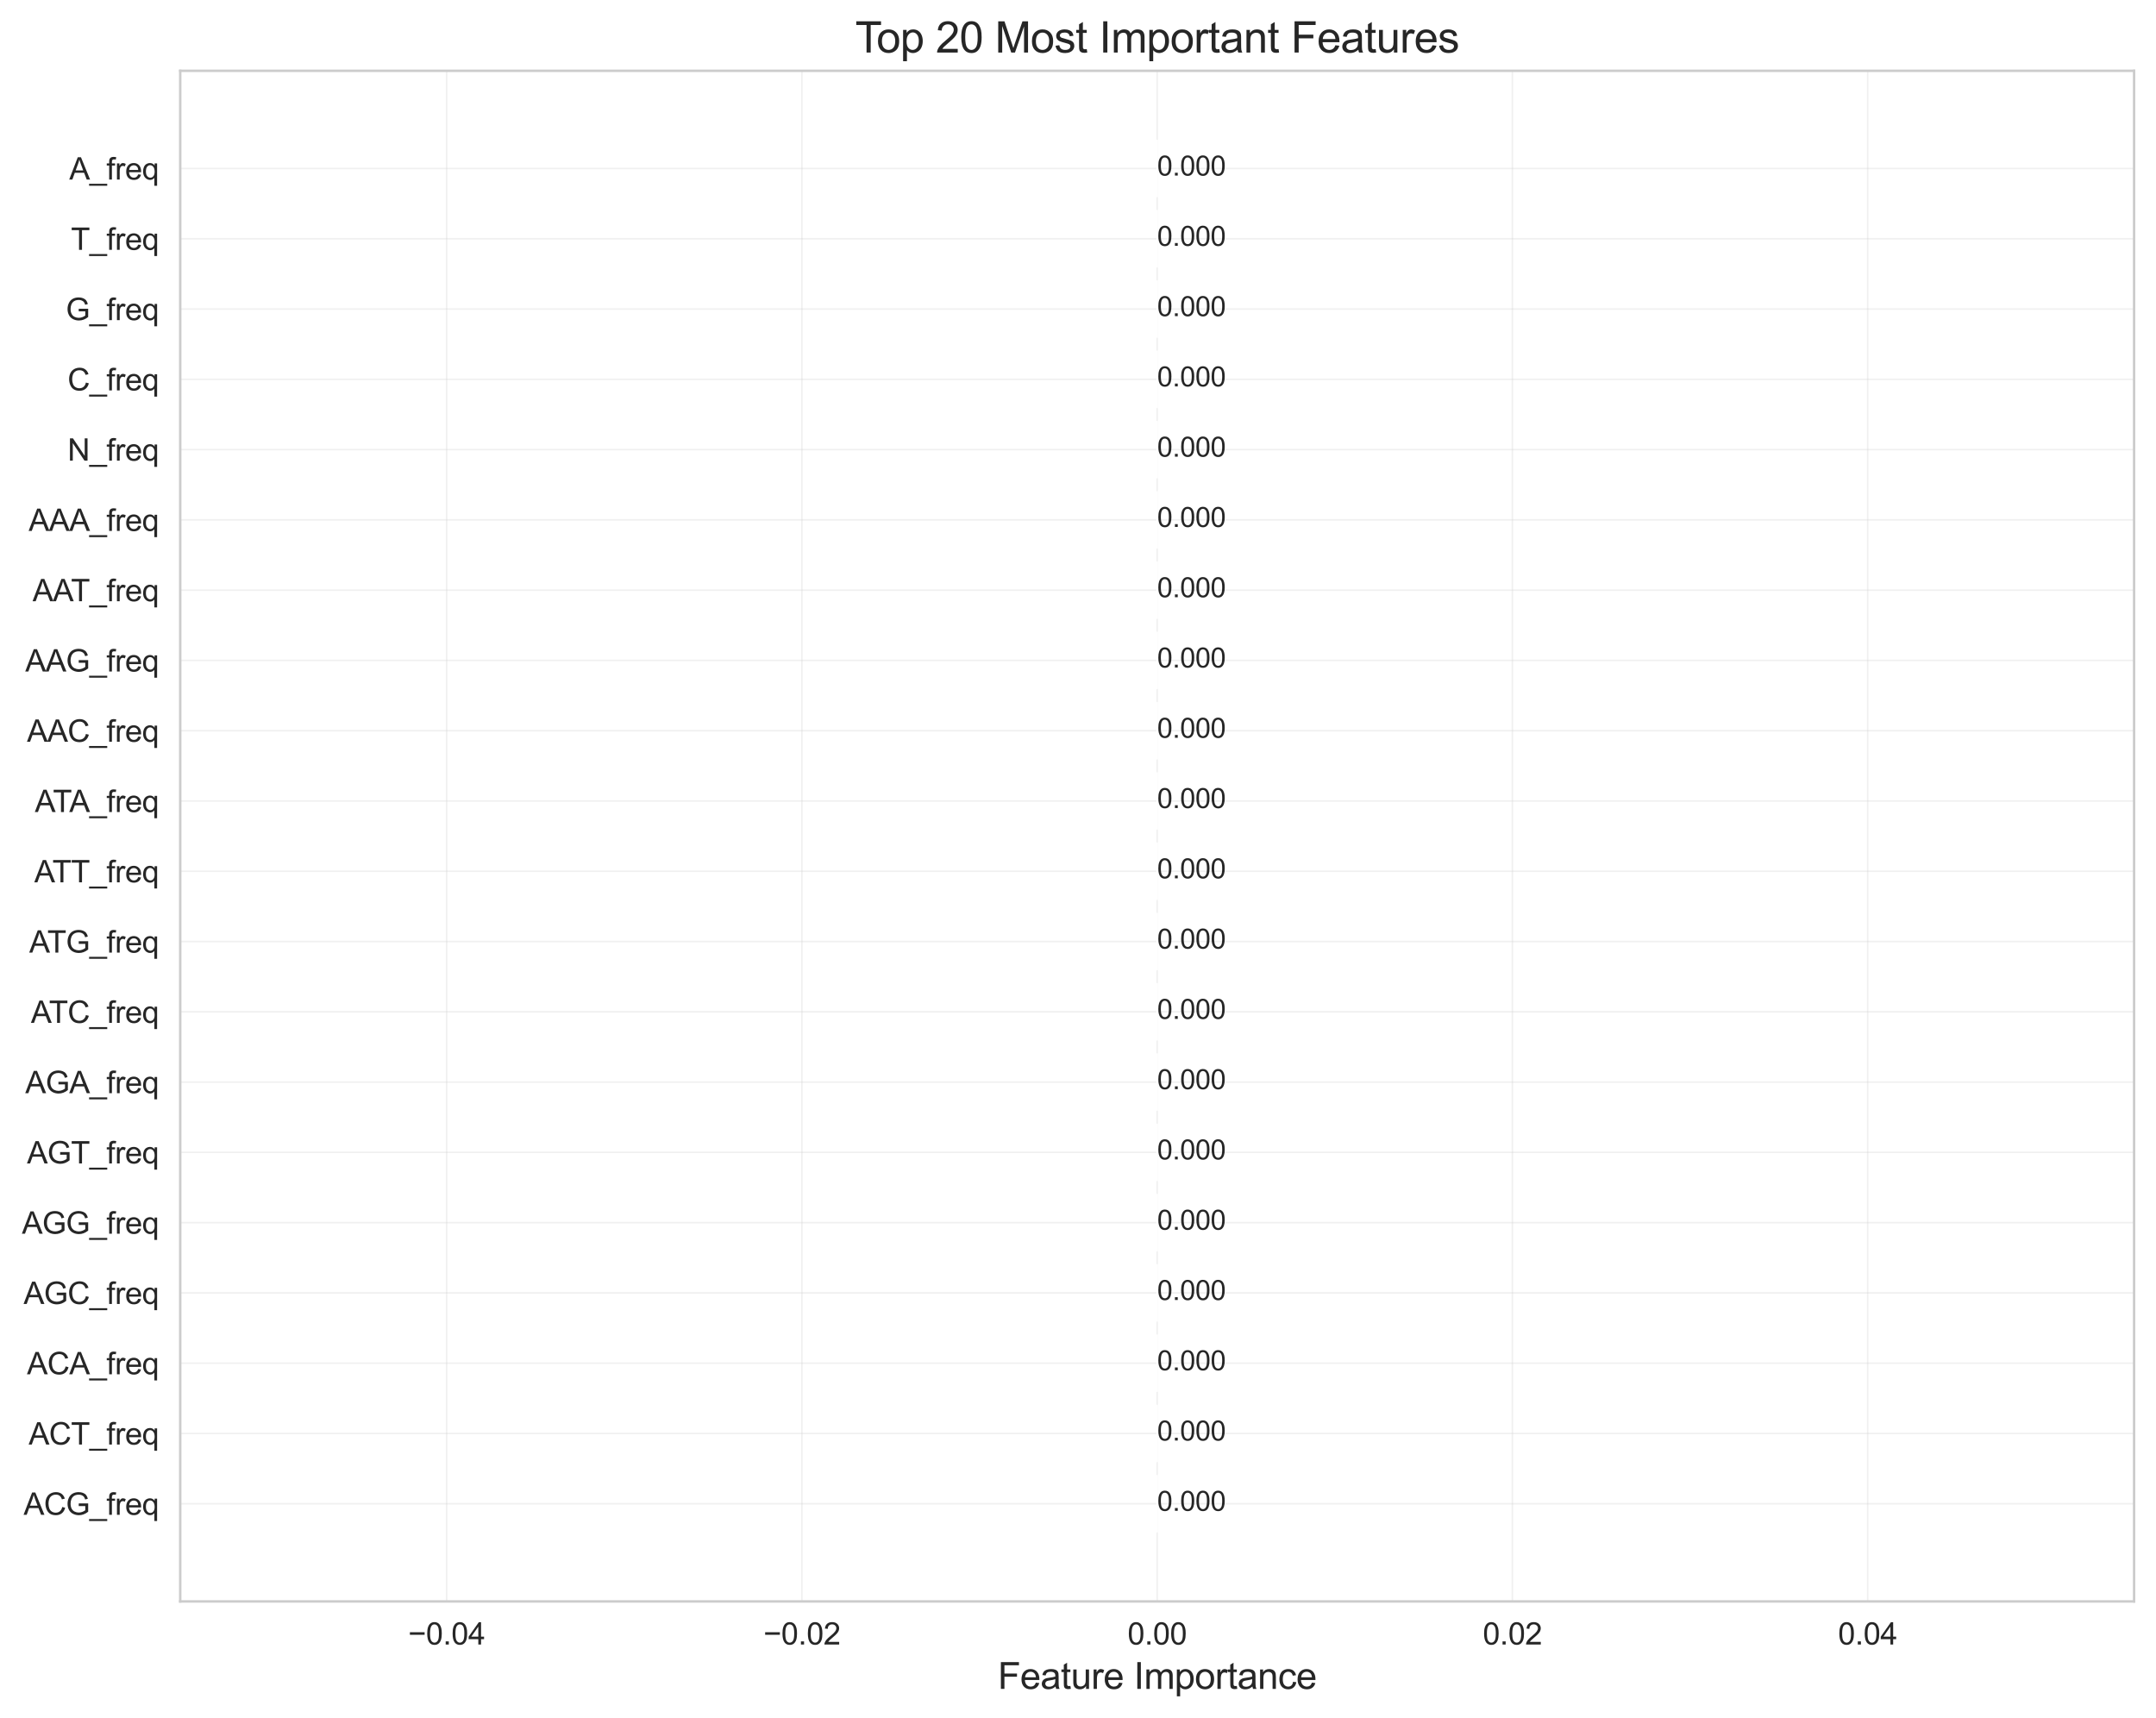 <?xml version="1.0" encoding="utf-8" standalone="no"?>
<!DOCTYPE svg PUBLIC "-//W3C//DTD SVG 1.1//EN"
  "http://www.w3.org/Graphics/SVG/1.1/DTD/svg11.dtd">
<svg xmlns:xlink="http://www.w3.org/1999/xlink" width="708.422pt" height="564.488pt" viewBox="0 0 708.422 564.488" xmlns="http://www.w3.org/2000/svg" version="1.1">
 <defs>
  <style type="text/css">*{stroke-linejoin: round; stroke-linecap: butt}</style>
 </defs>
 <g id="figure_1">
  <g id="patch_1">
   <path d="M 0 564.488 
L 708.422 564.488 
L 708.422 0 
L 0 0 
z
" style="fill: #ffffff"/>
  </g>
  <g id="axes_1">
   <g id="patch_2">
    <path d="M 59.217 526.168 
L 701.222 526.168 
L 701.222 23.262 
L 59.217 23.262 
z
" style="fill: #ffffff"/>
   </g>
   <g id="matplotlib.axis_1">
    <g id="xtick_1">
     <g id="line2d_1">
      <path d="M 146.763 526.168 
L 146.763 23.262 
" clip-path="url(#p3c3d91d26d)" style="fill: none; stroke: #cccccc; stroke-opacity: 0.3; stroke-width: 0.5; stroke-linecap: round"/>
     </g>
     <g id="text_1">
      <!-- −0.04 -->
      <g style="fill: #262626" transform="translate(134.113 540.326) scale(0.1 -0.1)">
       <defs>
        <path id="ArialMT-2212" d="M 3381 1997 
L 356 1997 
L 356 2522 
L 3381 2522 
L 3381 1997 
z
" transform="scale(0.016)"/>
        <path id="ArialMT-30" d="M 266 2259 
Q 266 3072 433 3567 
Q 600 4063 929 4331 
Q 1259 4600 1759 4600 
Q 2128 4600 2406 4451 
Q 2684 4303 2865 4023 
Q 3047 3744 3150 3342 
Q 3253 2941 3253 2259 
Q 3253 1453 3087 958 
Q 2922 463 2592 192 
Q 2263 -78 1759 -78 
Q 1097 -78 719 397 
Q 266 969 266 2259 
z
M 844 2259 
Q 844 1131 1108 757 
Q 1372 384 1759 384 
Q 2147 384 2411 759 
Q 2675 1134 2675 2259 
Q 2675 3391 2411 3762 
Q 2147 4134 1753 4134 
Q 1366 4134 1134 3806 
Q 844 3388 844 2259 
z
" transform="scale(0.016)"/>
        <path id="ArialMT-2e" d="M 581 0 
L 581 641 
L 1222 641 
L 1222 0 
L 581 0 
z
" transform="scale(0.016)"/>
        <path id="ArialMT-34" d="M 2069 0 
L 2069 1097 
L 81 1097 
L 81 1613 
L 2172 4581 
L 2631 4581 
L 2631 1613 
L 3250 1613 
L 3250 1097 
L 2631 1097 
L 2631 0 
L 2069 0 
z
M 2069 1613 
L 2069 3678 
L 634 1613 
L 2069 1613 
z
" transform="scale(0.016)"/>
       </defs>
       <use xlink:href="#ArialMT-2212"/>
       <use xlink:href="#ArialMT-30" x="58.398"/>
       <use xlink:href="#ArialMT-2e" x="114.014"/>
       <use xlink:href="#ArialMT-30" x="141.797"/>
       <use xlink:href="#ArialMT-34" x="197.412"/>
      </g>
     </g>
    </g>
    <g id="xtick_2">
     <g id="line2d_2">
      <path d="M 263.492 526.168 
L 263.492 23.262 
" clip-path="url(#p3c3d91d26d)" style="fill: none; stroke: #cccccc; stroke-opacity: 0.3; stroke-width: 0.5; stroke-linecap: round"/>
     </g>
     <g id="text_2">
      <!-- −0.02 -->
      <g style="fill: #262626" transform="translate(250.841 540.326) scale(0.1 -0.1)">
       <defs>
        <path id="ArialMT-32" d="M 3222 541 
L 3222 0 
L 194 0 
Q 188 203 259 391 
Q 375 700 629 1000 
Q 884 1300 1366 1694 
Q 2113 2306 2375 2664 
Q 2638 3022 2638 3341 
Q 2638 3675 2398 3904 
Q 2159 4134 1775 4134 
Q 1369 4134 1125 3890 
Q 881 3647 878 3216 
L 300 3275 
Q 359 3922 746 4261 
Q 1134 4600 1788 4600 
Q 2447 4600 2831 4234 
Q 3216 3869 3216 3328 
Q 3216 3053 3103 2787 
Q 2991 2522 2730 2228 
Q 2469 1934 1863 1422 
Q 1356 997 1212 845 
Q 1069 694 975 541 
L 3222 541 
z
" transform="scale(0.016)"/>
       </defs>
       <use xlink:href="#ArialMT-2212"/>
       <use xlink:href="#ArialMT-30" x="58.398"/>
       <use xlink:href="#ArialMT-2e" x="114.014"/>
       <use xlink:href="#ArialMT-30" x="141.797"/>
       <use xlink:href="#ArialMT-32" x="197.412"/>
      </g>
     </g>
    </g>
    <g id="xtick_3">
     <g id="line2d_3">
      <path d="M 380.22 526.168 
L 380.22 23.262 
" clip-path="url(#p3c3d91d26d)" style="fill: none; stroke: #cccccc; stroke-opacity: 0.3; stroke-width: 0.5; stroke-linecap: round"/>
     </g>
     <g id="text_3">
      <!-- 0.00 -->
      <g style="fill: #262626" transform="translate(370.489 540.326) scale(0.1 -0.1)">
       <use xlink:href="#ArialMT-30"/>
       <use xlink:href="#ArialMT-2e" x="55.615"/>
       <use xlink:href="#ArialMT-30" x="83.398"/>
       <use xlink:href="#ArialMT-30" x="139.014"/>
      </g>
     </g>
    </g>
    <g id="xtick_4">
     <g id="line2d_4">
      <path d="M 496.948 526.168 
L 496.948 23.262 
" clip-path="url(#p3c3d91d26d)" style="fill: none; stroke: #cccccc; stroke-opacity: 0.3; stroke-width: 0.5; stroke-linecap: round"/>
     </g>
     <g id="text_4">
      <!-- 0.02 -->
      <g style="fill: #262626" transform="translate(487.217 540.326) scale(0.1 -0.1)">
       <use xlink:href="#ArialMT-30"/>
       <use xlink:href="#ArialMT-2e" x="55.615"/>
       <use xlink:href="#ArialMT-30" x="83.398"/>
       <use xlink:href="#ArialMT-32" x="139.014"/>
      </g>
     </g>
    </g>
    <g id="xtick_5">
     <g id="line2d_5">
      <path d="M 613.676 526.168 
L 613.676 23.262 
" clip-path="url(#p3c3d91d26d)" style="fill: none; stroke: #cccccc; stroke-opacity: 0.3; stroke-width: 0.5; stroke-linecap: round"/>
     </g>
     <g id="text_5">
      <!-- 0.04 -->
      <g style="fill: #262626" transform="translate(603.946 540.326) scale(0.1 -0.1)">
       <use xlink:href="#ArialMT-30"/>
       <use xlink:href="#ArialMT-2e" x="55.615"/>
       <use xlink:href="#ArialMT-30" x="83.398"/>
       <use xlink:href="#ArialMT-34" x="139.014"/>
      </g>
     </g>
    </g>
    <g id="text_6">
     <!-- Feature Importance -->
     <g style="fill: #262626" transform="translate(327.865 554.903) scale(0.12 -0.12)">
      <defs>
       <path id="ArialMT-46" d="M 525 0 
L 525 4581 
L 3616 4581 
L 3616 4041 
L 1131 4041 
L 1131 2622 
L 3281 2622 
L 3281 2081 
L 1131 2081 
L 1131 0 
L 525 0 
z
" transform="scale(0.016)"/>
       <path id="ArialMT-65" d="M 2694 1069 
L 3275 997 
Q 3138 488 2766 206 
Q 2394 -75 1816 -75 
Q 1088 -75 661 373 
Q 234 822 234 1631 
Q 234 2469 665 2931 
Q 1097 3394 1784 3394 
Q 2450 3394 2872 2941 
Q 3294 2488 3294 1666 
Q 3294 1616 3291 1516 
L 816 1516 
Q 847 969 1125 678 
Q 1403 388 1819 388 
Q 2128 388 2347 550 
Q 2566 713 2694 1069 
z
M 847 1978 
L 2700 1978 
Q 2663 2397 2488 2606 
Q 2219 2931 1791 2931 
Q 1403 2931 1139 2672 
Q 875 2413 847 1978 
z
" transform="scale(0.016)"/>
       <path id="ArialMT-61" d="M 2588 409 
Q 2275 144 1986 34 
Q 1697 -75 1366 -75 
Q 819 -75 525 192 
Q 231 459 231 875 
Q 231 1119 342 1320 
Q 453 1522 633 1644 
Q 813 1766 1038 1828 
Q 1203 1872 1538 1913 
Q 2219 1994 2541 2106 
Q 2544 2222 2544 2253 
Q 2544 2597 2384 2738 
Q 2169 2928 1744 2928 
Q 1347 2928 1158 2789 
Q 969 2650 878 2297 
L 328 2372 
Q 403 2725 575 2942 
Q 747 3159 1072 3276 
Q 1397 3394 1825 3394 
Q 2250 3394 2515 3294 
Q 2781 3194 2906 3042 
Q 3031 2891 3081 2659 
Q 3109 2516 3109 2141 
L 3109 1391 
Q 3109 606 3145 398 
Q 3181 191 3288 0 
L 2700 0 
Q 2613 175 2588 409 
z
M 2541 1666 
Q 2234 1541 1622 1453 
Q 1275 1403 1131 1340 
Q 988 1278 909 1158 
Q 831 1038 831 891 
Q 831 666 1001 516 
Q 1172 366 1500 366 
Q 1825 366 2078 508 
Q 2331 650 2450 897 
Q 2541 1088 2541 1459 
L 2541 1666 
z
" transform="scale(0.016)"/>
       <path id="ArialMT-74" d="M 1650 503 
L 1731 6 
Q 1494 -44 1306 -44 
Q 1000 -44 831 53 
Q 663 150 594 308 
Q 525 466 525 972 
L 525 2881 
L 113 2881 
L 113 3319 
L 525 3319 
L 525 4141 
L 1084 4478 
L 1084 3319 
L 1650 3319 
L 1650 2881 
L 1084 2881 
L 1084 941 
Q 1084 700 1114 631 
Q 1144 563 1211 522 
Q 1278 481 1403 481 
Q 1497 481 1650 503 
z
" transform="scale(0.016)"/>
       <path id="ArialMT-75" d="M 2597 0 
L 2597 488 
Q 2209 -75 1544 -75 
Q 1250 -75 995 37 
Q 741 150 617 320 
Q 494 491 444 738 
Q 409 903 409 1263 
L 409 3319 
L 972 3319 
L 972 1478 
Q 972 1038 1006 884 
Q 1059 663 1231 536 
Q 1403 409 1656 409 
Q 1909 409 2131 539 
Q 2353 669 2445 892 
Q 2538 1116 2538 1541 
L 2538 3319 
L 3100 3319 
L 3100 0 
L 2597 0 
z
" transform="scale(0.016)"/>
       <path id="ArialMT-72" d="M 416 0 
L 416 3319 
L 922 3319 
L 922 2816 
Q 1116 3169 1280 3281 
Q 1444 3394 1641 3394 
Q 1925 3394 2219 3213 
L 2025 2691 
Q 1819 2813 1613 2813 
Q 1428 2813 1281 2702 
Q 1134 2591 1072 2394 
Q 978 2094 978 1738 
L 978 0 
L 416 0 
z
" transform="scale(0.016)"/>
       <path id="ArialMT-20" transform="scale(0.016)"/>
       <path id="ArialMT-49" d="M 597 0 
L 597 4581 
L 1203 4581 
L 1203 0 
L 597 0 
z
" transform="scale(0.016)"/>
       <path id="ArialMT-6d" d="M 422 0 
L 422 3319 
L 925 3319 
L 925 2853 
Q 1081 3097 1340 3245 
Q 1600 3394 1931 3394 
Q 2300 3394 2536 3241 
Q 2772 3088 2869 2813 
Q 3263 3394 3894 3394 
Q 4388 3394 4653 3120 
Q 4919 2847 4919 2278 
L 4919 0 
L 4359 0 
L 4359 2091 
Q 4359 2428 4304 2576 
Q 4250 2725 4106 2815 
Q 3963 2906 3769 2906 
Q 3419 2906 3187 2673 
Q 2956 2441 2956 1928 
L 2956 0 
L 2394 0 
L 2394 2156 
Q 2394 2531 2256 2718 
Q 2119 2906 1806 2906 
Q 1569 2906 1367 2781 
Q 1166 2656 1075 2415 
Q 984 2175 984 1722 
L 984 0 
L 422 0 
z
" transform="scale(0.016)"/>
       <path id="ArialMT-70" d="M 422 -1272 
L 422 3319 
L 934 3319 
L 934 2888 
Q 1116 3141 1344 3267 
Q 1572 3394 1897 3394 
Q 2322 3394 2647 3175 
Q 2972 2956 3137 2557 
Q 3303 2159 3303 1684 
Q 3303 1175 3120 767 
Q 2938 359 2589 142 
Q 2241 -75 1856 -75 
Q 1575 -75 1351 44 
Q 1128 163 984 344 
L 984 -1272 
L 422 -1272 
z
M 931 1641 
Q 931 1000 1190 694 
Q 1450 388 1819 388 
Q 2194 388 2461 705 
Q 2728 1022 2728 1688 
Q 2728 2322 2467 2637 
Q 2206 2953 1844 2953 
Q 1484 2953 1207 2617 
Q 931 2281 931 1641 
z
" transform="scale(0.016)"/>
       <path id="ArialMT-6f" d="M 213 1659 
Q 213 2581 725 3025 
Q 1153 3394 1769 3394 
Q 2453 3394 2887 2945 
Q 3322 2497 3322 1706 
Q 3322 1066 3130 698 
Q 2938 331 2570 128 
Q 2203 -75 1769 -75 
Q 1072 -75 642 372 
Q 213 819 213 1659 
z
M 791 1659 
Q 791 1022 1069 705 
Q 1347 388 1769 388 
Q 2188 388 2466 706 
Q 2744 1025 2744 1678 
Q 2744 2294 2464 2611 
Q 2184 2928 1769 2928 
Q 1347 2928 1069 2612 
Q 791 2297 791 1659 
z
" transform="scale(0.016)"/>
       <path id="ArialMT-6e" d="M 422 0 
L 422 3319 
L 928 3319 
L 928 2847 
Q 1294 3394 1984 3394 
Q 2284 3394 2536 3286 
Q 2788 3178 2913 3003 
Q 3038 2828 3088 2588 
Q 3119 2431 3119 2041 
L 3119 0 
L 2556 0 
L 2556 2019 
Q 2556 2363 2490 2533 
Q 2425 2703 2258 2804 
Q 2091 2906 1866 2906 
Q 1506 2906 1245 2678 
Q 984 2450 984 1813 
L 984 0 
L 422 0 
z
" transform="scale(0.016)"/>
       <path id="ArialMT-63" d="M 2588 1216 
L 3141 1144 
Q 3050 572 2676 248 
Q 2303 -75 1759 -75 
Q 1078 -75 664 370 
Q 250 816 250 1647 
Q 250 2184 428 2587 
Q 606 2991 970 3192 
Q 1334 3394 1763 3394 
Q 2303 3394 2647 3120 
Q 2991 2847 3088 2344 
L 2541 2259 
Q 2463 2594 2264 2762 
Q 2066 2931 1784 2931 
Q 1359 2931 1093 2626 
Q 828 2322 828 1663 
Q 828 994 1084 691 
Q 1341 388 1753 388 
Q 2084 388 2306 591 
Q 2528 794 2588 1216 
z
" transform="scale(0.016)"/>
      </defs>
      <use xlink:href="#ArialMT-46"/>
      <use xlink:href="#ArialMT-65" x="61.084"/>
      <use xlink:href="#ArialMT-61" x="116.699"/>
      <use xlink:href="#ArialMT-74" x="172.314"/>
      <use xlink:href="#ArialMT-75" x="200.098"/>
      <use xlink:href="#ArialMT-72" x="255.713"/>
      <use xlink:href="#ArialMT-65" x="289.014"/>
      <use xlink:href="#ArialMT-20" x="344.629"/>
      <use xlink:href="#ArialMT-49" x="372.412"/>
      <use xlink:href="#ArialMT-6d" x="400.195"/>
      <use xlink:href="#ArialMT-70" x="483.496"/>
      <use xlink:href="#ArialMT-6f" x="539.111"/>
      <use xlink:href="#ArialMT-72" x="594.727"/>
      <use xlink:href="#ArialMT-74" x="628.027"/>
      <use xlink:href="#ArialMT-61" x="655.811"/>
      <use xlink:href="#ArialMT-6e" x="711.426"/>
      <use xlink:href="#ArialMT-63" x="767.041"/>
      <use xlink:href="#ArialMT-65" x="817.041"/>
     </g>
    </g>
   </g>
   <g id="matplotlib.axis_2">
    <g id="ytick_1">
     <g id="line2d_6">
      <path d="M 59.217 55.358 
L 701.222 55.358 
" clip-path="url(#p3c3d91d26d)" style="fill: none; stroke: #cccccc; stroke-opacity: 0.3; stroke-width: 0.5; stroke-linecap: round"/>
     </g>
     <g id="text_7">
      <!-- A_freq -->
      <g style="fill: #262626" transform="translate(22.756 58.998) scale(0.1 -0.1)">
       <defs>
        <path id="ArialMT-41" d="M -9 0 
L 1750 4581 
L 2403 4581 
L 4278 0 
L 3588 0 
L 3053 1388 
L 1138 1388 
L 634 0 
L -9 0 
z
M 1313 1881 
L 2866 1881 
L 2388 3150 
Q 2169 3728 2063 4100 
Q 1975 3659 1816 3225 
L 1313 1881 
z
" transform="scale(0.016)"/>
        <path id="ArialMT-5f" d="M -97 -1272 
L -97 -866 
L 3631 -866 
L 3631 -1272 
L -97 -1272 
z
" transform="scale(0.016)"/>
        <path id="ArialMT-66" d="M 556 0 
L 556 2881 
L 59 2881 
L 59 3319 
L 556 3319 
L 556 3672 
Q 556 4006 616 4169 
Q 697 4388 901 4523 
Q 1106 4659 1475 4659 
Q 1713 4659 2000 4603 
L 1916 4113 
Q 1741 4144 1584 4144 
Q 1328 4144 1222 4034 
Q 1116 3925 1116 3625 
L 1116 3319 
L 1763 3319 
L 1763 2881 
L 1116 2881 
L 1116 0 
L 556 0 
z
" transform="scale(0.016)"/>
        <path id="ArialMT-71" d="M 2538 -1272 
L 2538 353 
Q 2406 169 2170 47 
Q 1934 -75 1669 -75 
Q 1078 -75 651 397 
Q 225 869 225 1691 
Q 225 2191 398 2587 
Q 572 2984 901 3189 
Q 1231 3394 1625 3394 
Q 2241 3394 2594 2875 
L 2594 3319 
L 3100 3319 
L 3100 -1272 
L 2538 -1272 
z
M 803 1669 
Q 803 1028 1072 708 
Q 1341 388 1716 388 
Q 2075 388 2334 692 
Q 2594 997 2594 1619 
Q 2594 2281 2320 2615 
Q 2047 2950 1678 2950 
Q 1313 2950 1058 2639 
Q 803 2328 803 1669 
z
" transform="scale(0.016)"/>
       </defs>
       <use xlink:href="#ArialMT-41"/>
       <use xlink:href="#ArialMT-5f" x="66.699"/>
       <use xlink:href="#ArialMT-66" x="122.314"/>
       <use xlink:href="#ArialMT-72" x="150.098"/>
       <use xlink:href="#ArialMT-65" x="183.398"/>
       <use xlink:href="#ArialMT-71" x="239.014"/>
      </g>
     </g>
    </g>
    <g id="ytick_2">
     <g id="line2d_7">
      <path d="M 59.217 78.448 
L 701.222 78.448 
" clip-path="url(#p3c3d91d26d)" style="fill: none; stroke: #cccccc; stroke-opacity: 0.3; stroke-width: 0.5; stroke-linecap: round"/>
     </g>
     <g id="text_8">
      <!-- T_freq -->
      <g style="fill: #262626" transform="translate(23.319 82.088) scale(0.1 -0.1)">
       <defs>
        <path id="ArialMT-54" d="M 1659 0 
L 1659 4041 
L 150 4041 
L 150 4581 
L 3781 4581 
L 3781 4041 
L 2266 4041 
L 2266 0 
L 1659 0 
z
" transform="scale(0.016)"/>
       </defs>
       <use xlink:href="#ArialMT-54"/>
       <use xlink:href="#ArialMT-5f" x="61.084"/>
       <use xlink:href="#ArialMT-66" x="116.699"/>
       <use xlink:href="#ArialMT-72" x="144.482"/>
       <use xlink:href="#ArialMT-65" x="177.783"/>
       <use xlink:href="#ArialMT-71" x="233.398"/>
      </g>
     </g>
    </g>
    <g id="ytick_3">
     <g id="line2d_8">
      <path d="M 59.217 101.538 
L 701.222 101.538 
" clip-path="url(#p3c3d91d26d)" style="fill: none; stroke: #cccccc; stroke-opacity: 0.3; stroke-width: 0.5; stroke-linecap: round"/>
     </g>
     <g id="text_9">
      <!-- G_freq -->
      <g style="fill: #262626" transform="translate(21.648 105.178) scale(0.1 -0.1)">
       <defs>
        <path id="ArialMT-47" d="M 2638 1797 
L 2638 2334 
L 4578 2338 
L 4578 638 
Q 4131 281 3656 101 
Q 3181 -78 2681 -78 
Q 2006 -78 1454 211 
Q 903 500 622 1047 
Q 341 1594 341 2269 
Q 341 2938 620 3517 
Q 900 4097 1425 4378 
Q 1950 4659 2634 4659 
Q 3131 4659 3532 4498 
Q 3934 4338 4162 4050 
Q 4391 3763 4509 3300 
L 3963 3150 
Q 3859 3500 3706 3700 
Q 3553 3900 3268 4020 
Q 2984 4141 2638 4141 
Q 2222 4141 1919 4014 
Q 1616 3888 1430 3681 
Q 1244 3475 1141 3228 
Q 966 2803 966 2306 
Q 966 1694 1177 1281 
Q 1388 869 1791 669 
Q 2194 469 2647 469 
Q 3041 469 3416 620 
Q 3791 772 3984 944 
L 3984 1797 
L 2638 1797 
z
" transform="scale(0.016)"/>
       </defs>
       <use xlink:href="#ArialMT-47"/>
       <use xlink:href="#ArialMT-5f" x="77.783"/>
       <use xlink:href="#ArialMT-66" x="133.398"/>
       <use xlink:href="#ArialMT-72" x="161.182"/>
       <use xlink:href="#ArialMT-65" x="194.482"/>
       <use xlink:href="#ArialMT-71" x="250.098"/>
      </g>
     </g>
    </g>
    <g id="ytick_4">
     <g id="line2d_9">
      <path d="M 59.217 124.629 
L 701.222 124.629 
" clip-path="url(#p3c3d91d26d)" style="fill: none; stroke: #cccccc; stroke-opacity: 0.3; stroke-width: 0.5; stroke-linecap: round"/>
     </g>
     <g id="text_10">
      <!-- C_freq -->
      <g style="fill: #262626" transform="translate(22.205 128.269) scale(0.1 -0.1)">
       <defs>
        <path id="ArialMT-43" d="M 3763 1606 
L 4369 1453 
Q 4178 706 3683 314 
Q 3188 -78 2472 -78 
Q 1731 -78 1267 223 
Q 803 525 561 1097 
Q 319 1669 319 2325 
Q 319 3041 592 3573 
Q 866 4106 1370 4382 
Q 1875 4659 2481 4659 
Q 3169 4659 3637 4309 
Q 4106 3959 4291 3325 
L 3694 3184 
Q 3534 3684 3231 3912 
Q 2928 4141 2469 4141 
Q 1941 4141 1586 3887 
Q 1231 3634 1087 3207 
Q 944 2781 944 2328 
Q 944 1744 1114 1308 
Q 1284 872 1643 656 
Q 2003 441 2422 441 
Q 2931 441 3284 734 
Q 3638 1028 3763 1606 
z
" transform="scale(0.016)"/>
       </defs>
       <use xlink:href="#ArialMT-43"/>
       <use xlink:href="#ArialMT-5f" x="72.217"/>
       <use xlink:href="#ArialMT-66" x="127.832"/>
       <use xlink:href="#ArialMT-72" x="155.615"/>
       <use xlink:href="#ArialMT-65" x="188.916"/>
       <use xlink:href="#ArialMT-71" x="244.531"/>
      </g>
     </g>
    </g>
    <g id="ytick_5">
     <g id="line2d_10">
      <path d="M 59.217 147.719 
L 701.222 147.719 
" clip-path="url(#p3c3d91d26d)" style="fill: none; stroke: #cccccc; stroke-opacity: 0.3; stroke-width: 0.5; stroke-linecap: round"/>
     </g>
     <g id="text_11">
      <!-- N_freq -->
      <g style="fill: #262626" transform="translate(22.205 151.359) scale(0.1 -0.1)">
       <defs>
        <path id="ArialMT-4e" d="M 488 0 
L 488 4581 
L 1109 4581 
L 3516 984 
L 3516 4581 
L 4097 4581 
L 4097 0 
L 3475 0 
L 1069 3600 
L 1069 0 
L 488 0 
z
" transform="scale(0.016)"/>
       </defs>
       <use xlink:href="#ArialMT-4e"/>
       <use xlink:href="#ArialMT-5f" x="72.217"/>
       <use xlink:href="#ArialMT-66" x="127.832"/>
       <use xlink:href="#ArialMT-72" x="155.615"/>
       <use xlink:href="#ArialMT-65" x="188.916"/>
       <use xlink:href="#ArialMT-71" x="244.531"/>
      </g>
     </g>
    </g>
    <g id="ytick_6">
     <g id="line2d_11">
      <path d="M 59.217 170.809 
L 701.222 170.809 
" clip-path="url(#p3c3d91d26d)" style="fill: none; stroke: #cccccc; stroke-opacity: 0.3; stroke-width: 0.5; stroke-linecap: round"/>
     </g>
     <g id="text_12">
      <!-- AAA_freq -->
      <g style="fill: #262626" transform="translate(9.416 174.449) scale(0.1 -0.1)">
       <use xlink:href="#ArialMT-41"/>
       <use xlink:href="#ArialMT-41" x="66.699"/>
       <use xlink:href="#ArialMT-41" x="133.398"/>
       <use xlink:href="#ArialMT-5f" x="200.098"/>
       <use xlink:href="#ArialMT-66" x="255.713"/>
       <use xlink:href="#ArialMT-72" x="283.496"/>
       <use xlink:href="#ArialMT-65" x="316.797"/>
       <use xlink:href="#ArialMT-71" x="372.412"/>
      </g>
     </g>
    </g>
    <g id="ytick_7">
     <g id="line2d_12">
      <path d="M 59.217 193.899 
L 701.222 193.899 
" clip-path="url(#p3c3d91d26d)" style="fill: none; stroke: #cccccc; stroke-opacity: 0.3; stroke-width: 0.5; stroke-linecap: round"/>
     </g>
     <g id="text_13">
      <!-- AAT_freq -->
      <g style="fill: #262626" transform="translate(10.716 197.539) scale(0.1 -0.1)">
       <use xlink:href="#ArialMT-41"/>
       <use xlink:href="#ArialMT-41" x="66.699"/>
       <use xlink:href="#ArialMT-54" x="126.023"/>
       <use xlink:href="#ArialMT-5f" x="187.107"/>
       <use xlink:href="#ArialMT-66" x="242.723"/>
       <use xlink:href="#ArialMT-72" x="270.506"/>
       <use xlink:href="#ArialMT-65" x="303.807"/>
       <use xlink:href="#ArialMT-71" x="359.422"/>
      </g>
     </g>
    </g>
    <g id="ytick_8">
     <g id="line2d_13">
      <path d="M 59.217 216.99 
L 701.222 216.99 
" clip-path="url(#p3c3d91d26d)" style="fill: none; stroke: #cccccc; stroke-opacity: 0.3; stroke-width: 0.5; stroke-linecap: round"/>
     </g>
     <g id="text_14">
      <!-- AAG_freq -->
      <g style="fill: #262626" transform="translate(8.308 220.63) scale(0.1 -0.1)">
       <use xlink:href="#ArialMT-41"/>
       <use xlink:href="#ArialMT-41" x="66.699"/>
       <use xlink:href="#ArialMT-47" x="133.398"/>
       <use xlink:href="#ArialMT-5f" x="211.182"/>
       <use xlink:href="#ArialMT-66" x="266.797"/>
       <use xlink:href="#ArialMT-72" x="294.58"/>
       <use xlink:href="#ArialMT-65" x="327.881"/>
       <use xlink:href="#ArialMT-71" x="383.496"/>
      </g>
     </g>
    </g>
    <g id="ytick_9">
     <g id="line2d_14">
      <path d="M 59.217 240.08 
L 701.222 240.08 
" clip-path="url(#p3c3d91d26d)" style="fill: none; stroke: #cccccc; stroke-opacity: 0.3; stroke-width: 0.5; stroke-linecap: round"/>
     </g>
     <g id="text_15">
      <!-- AAC_freq -->
      <g style="fill: #262626" transform="translate(8.864 243.72) scale(0.1 -0.1)">
       <use xlink:href="#ArialMT-41"/>
       <use xlink:href="#ArialMT-41" x="66.699"/>
       <use xlink:href="#ArialMT-43" x="133.398"/>
       <use xlink:href="#ArialMT-5f" x="205.615"/>
       <use xlink:href="#ArialMT-66" x="261.23"/>
       <use xlink:href="#ArialMT-72" x="289.014"/>
       <use xlink:href="#ArialMT-65" x="322.314"/>
       <use xlink:href="#ArialMT-71" x="377.93"/>
      </g>
     </g>
    </g>
    <g id="ytick_10">
     <g id="line2d_15">
      <path d="M 59.217 263.17 
L 701.222 263.17 
" clip-path="url(#p3c3d91d26d)" style="fill: none; stroke: #cccccc; stroke-opacity: 0.3; stroke-width: 0.5; stroke-linecap: round"/>
     </g>
     <g id="text_16">
      <!-- ATA_freq -->
      <g style="fill: #262626" transform="translate(11.453 266.81) scale(0.1 -0.1)">
       <use xlink:href="#ArialMT-41"/>
       <use xlink:href="#ArialMT-54" x="59.324"/>
       <use xlink:href="#ArialMT-41" x="113.033"/>
       <use xlink:href="#ArialMT-5f" x="179.732"/>
       <use xlink:href="#ArialMT-66" x="235.348"/>
       <use xlink:href="#ArialMT-72" x="263.131"/>
       <use xlink:href="#ArialMT-65" x="296.432"/>
       <use xlink:href="#ArialMT-71" x="352.047"/>
      </g>
     </g>
    </g>
    <g id="ytick_11">
     <g id="line2d_16">
      <path d="M 59.217 286.26 
L 701.222 286.26 
" clip-path="url(#p3c3d91d26d)" style="fill: none; stroke: #cccccc; stroke-opacity: 0.3; stroke-width: 0.5; stroke-linecap: round"/>
     </g>
     <g id="text_17">
      <!-- ATT_freq -->
      <g style="fill: #262626" transform="translate(11.278 289.9) scale(0.1 -0.1)">
       <use xlink:href="#ArialMT-41"/>
       <use xlink:href="#ArialMT-54" x="59.324"/>
       <use xlink:href="#ArialMT-54" x="120.408"/>
       <use xlink:href="#ArialMT-5f" x="181.492"/>
       <use xlink:href="#ArialMT-66" x="237.107"/>
       <use xlink:href="#ArialMT-72" x="264.891"/>
       <use xlink:href="#ArialMT-65" x="298.191"/>
       <use xlink:href="#ArialMT-71" x="353.807"/>
      </g>
     </g>
    </g>
    <g id="ytick_12">
     <g id="line2d_17">
      <path d="M 59.217 309.351 
L 701.222 309.351 
" clip-path="url(#p3c3d91d26d)" style="fill: none; stroke: #cccccc; stroke-opacity: 0.3; stroke-width: 0.5; stroke-linecap: round"/>
     </g>
     <g id="text_18">
      <!-- ATG_freq -->
      <g style="fill: #262626" transform="translate(9.608 312.991) scale(0.1 -0.1)">
       <use xlink:href="#ArialMT-41"/>
       <use xlink:href="#ArialMT-54" x="59.324"/>
       <use xlink:href="#ArialMT-47" x="120.408"/>
       <use xlink:href="#ArialMT-5f" x="198.191"/>
       <use xlink:href="#ArialMT-66" x="253.807"/>
       <use xlink:href="#ArialMT-72" x="281.59"/>
       <use xlink:href="#ArialMT-65" x="314.891"/>
       <use xlink:href="#ArialMT-71" x="370.506"/>
      </g>
     </g>
    </g>
    <g id="ytick_13">
     <g id="line2d_18">
      <path d="M 59.217 332.441 
L 701.222 332.441 
" clip-path="url(#p3c3d91d26d)" style="fill: none; stroke: #cccccc; stroke-opacity: 0.3; stroke-width: 0.5; stroke-linecap: round"/>
     </g>
     <g id="text_19">
      <!-- ATC_freq -->
      <g style="fill: #262626" transform="translate(10.164 336.081) scale(0.1 -0.1)">
       <use xlink:href="#ArialMT-41"/>
       <use xlink:href="#ArialMT-54" x="59.324"/>
       <use xlink:href="#ArialMT-43" x="120.408"/>
       <use xlink:href="#ArialMT-5f" x="192.625"/>
       <use xlink:href="#ArialMT-66" x="248.24"/>
       <use xlink:href="#ArialMT-72" x="276.023"/>
       <use xlink:href="#ArialMT-65" x="309.324"/>
       <use xlink:href="#ArialMT-71" x="364.939"/>
      </g>
     </g>
    </g>
    <g id="ytick_14">
     <g id="line2d_19">
      <path d="M 59.217 355.531 
L 701.222 355.531 
" clip-path="url(#p3c3d91d26d)" style="fill: none; stroke: #cccccc; stroke-opacity: 0.3; stroke-width: 0.5; stroke-linecap: round"/>
     </g>
     <g id="text_20">
      <!-- AGA_freq -->
      <g style="fill: #262626" transform="translate(8.308 359.171) scale(0.1 -0.1)">
       <use xlink:href="#ArialMT-41"/>
       <use xlink:href="#ArialMT-47" x="66.699"/>
       <use xlink:href="#ArialMT-41" x="144.482"/>
       <use xlink:href="#ArialMT-5f" x="211.182"/>
       <use xlink:href="#ArialMT-66" x="266.797"/>
       <use xlink:href="#ArialMT-72" x="294.58"/>
       <use xlink:href="#ArialMT-65" x="327.881"/>
       <use xlink:href="#ArialMT-71" x="383.496"/>
      </g>
     </g>
    </g>
    <g id="ytick_15">
     <g id="line2d_20">
      <path d="M 59.217 378.621 
L 701.222 378.621 
" clip-path="url(#p3c3d91d26d)" style="fill: none; stroke: #cccccc; stroke-opacity: 0.3; stroke-width: 0.5; stroke-linecap: round"/>
     </g>
     <g id="text_21">
      <!-- AGT_freq -->
      <g style="fill: #262626" transform="translate(8.87 382.261) scale(0.1 -0.1)">
       <use xlink:href="#ArialMT-41"/>
       <use xlink:href="#ArialMT-47" x="66.699"/>
       <use xlink:href="#ArialMT-54" x="144.482"/>
       <use xlink:href="#ArialMT-5f" x="205.566"/>
       <use xlink:href="#ArialMT-66" x="261.182"/>
       <use xlink:href="#ArialMT-72" x="288.965"/>
       <use xlink:href="#ArialMT-65" x="322.266"/>
       <use xlink:href="#ArialMT-71" x="377.881"/>
      </g>
     </g>
    </g>
    <g id="ytick_16">
     <g id="line2d_21">
      <path d="M 59.217 401.712 
L 701.222 401.712 
" clip-path="url(#p3c3d91d26d)" style="fill: none; stroke: #cccccc; stroke-opacity: 0.3; stroke-width: 0.5; stroke-linecap: round"/>
     </g>
     <g id="text_22">
      <!-- AGG_freq -->
      <g style="fill: #262626" transform="translate(7.2 405.352) scale(0.1 -0.1)">
       <use xlink:href="#ArialMT-41"/>
       <use xlink:href="#ArialMT-47" x="66.699"/>
       <use xlink:href="#ArialMT-47" x="144.482"/>
       <use xlink:href="#ArialMT-5f" x="222.266"/>
       <use xlink:href="#ArialMT-66" x="277.881"/>
       <use xlink:href="#ArialMT-72" x="305.664"/>
       <use xlink:href="#ArialMT-65" x="338.965"/>
       <use xlink:href="#ArialMT-71" x="394.58"/>
      </g>
     </g>
    </g>
    <g id="ytick_17">
     <g id="line2d_22">
      <path d="M 59.217 424.802 
L 701.222 424.802 
" clip-path="url(#p3c3d91d26d)" style="fill: none; stroke: #cccccc; stroke-opacity: 0.3; stroke-width: 0.5; stroke-linecap: round"/>
     </g>
     <g id="text_23">
      <!-- AGC_freq -->
      <g style="fill: #262626" transform="translate(7.756 428.442) scale(0.1 -0.1)">
       <use xlink:href="#ArialMT-41"/>
       <use xlink:href="#ArialMT-47" x="66.699"/>
       <use xlink:href="#ArialMT-43" x="144.482"/>
       <use xlink:href="#ArialMT-5f" x="216.699"/>
       <use xlink:href="#ArialMT-66" x="272.314"/>
       <use xlink:href="#ArialMT-72" x="300.098"/>
       <use xlink:href="#ArialMT-65" x="333.398"/>
       <use xlink:href="#ArialMT-71" x="389.014"/>
      </g>
     </g>
    </g>
    <g id="ytick_18">
     <g id="line2d_23">
      <path d="M 59.217 447.892 
L 701.222 447.892 
" clip-path="url(#p3c3d91d26d)" style="fill: none; stroke: #cccccc; stroke-opacity: 0.3; stroke-width: 0.5; stroke-linecap: round"/>
     </g>
     <g id="text_24">
      <!-- ACA_freq -->
      <g style="fill: #262626" transform="translate(8.864 451.532) scale(0.1 -0.1)">
       <use xlink:href="#ArialMT-41"/>
       <use xlink:href="#ArialMT-43" x="66.699"/>
       <use xlink:href="#ArialMT-41" x="138.916"/>
       <use xlink:href="#ArialMT-5f" x="205.615"/>
       <use xlink:href="#ArialMT-66" x="261.23"/>
       <use xlink:href="#ArialMT-72" x="289.014"/>
       <use xlink:href="#ArialMT-65" x="322.314"/>
       <use xlink:href="#ArialMT-71" x="377.93"/>
      </g>
     </g>
    </g>
    <g id="ytick_19">
     <g id="line2d_24">
      <path d="M 59.217 470.982 
L 701.222 470.982 
" clip-path="url(#p3c3d91d26d)" style="fill: none; stroke: #cccccc; stroke-opacity: 0.3; stroke-width: 0.5; stroke-linecap: round"/>
     </g>
     <g id="text_25">
      <!-- ACT_freq -->
      <g style="fill: #262626" transform="translate(9.427 474.622) scale(0.1 -0.1)">
       <use xlink:href="#ArialMT-41"/>
       <use xlink:href="#ArialMT-43" x="66.699"/>
       <use xlink:href="#ArialMT-54" x="138.916"/>
       <use xlink:href="#ArialMT-5f" x="200"/>
       <use xlink:href="#ArialMT-66" x="255.615"/>
       <use xlink:href="#ArialMT-72" x="283.398"/>
       <use xlink:href="#ArialMT-65" x="316.699"/>
       <use xlink:href="#ArialMT-71" x="372.314"/>
      </g>
     </g>
    </g>
    <g id="ytick_20">
     <g id="line2d_25">
      <path d="M 59.217 494.073 
L 701.222 494.073 
" clip-path="url(#p3c3d91d26d)" style="fill: none; stroke: #cccccc; stroke-opacity: 0.3; stroke-width: 0.5; stroke-linecap: round"/>
     </g>
     <g id="text_26">
      <!-- ACG_freq -->
      <g style="fill: #262626" transform="translate(7.756 497.713) scale(0.1 -0.1)">
       <use xlink:href="#ArialMT-41"/>
       <use xlink:href="#ArialMT-43" x="66.699"/>
       <use xlink:href="#ArialMT-47" x="138.916"/>
       <use xlink:href="#ArialMT-5f" x="216.699"/>
       <use xlink:href="#ArialMT-66" x="272.314"/>
       <use xlink:href="#ArialMT-72" x="300.098"/>
       <use xlink:href="#ArialMT-65" x="333.398"/>
       <use xlink:href="#ArialMT-71" x="389.014"/>
      </g>
     </g>
    </g>
   </g>
   <g id="patch_3">
    <path d="M 380.22 46.122 
L 380.22 46.122 
L 380.22 64.594 
L 380.22 64.594 
z
" clip-path="url(#p3c3d91d26d)" style="fill: #471365; stroke: #ffffff; stroke-width: 0.5; stroke-linejoin: miter"/>
   </g>
   <g id="patch_4">
    <path d="M 380.22 69.212 
L 380.22 69.212 
L 380.22 87.684 
L 380.22 87.684 
z
" clip-path="url(#p3c3d91d26d)" style="fill: #482374; stroke: #ffffff; stroke-width: 0.5; stroke-linejoin: miter"/>
   </g>
   <g id="patch_5">
    <path d="M 380.22 92.302 
L 380.22 92.302 
L 380.22 110.775 
L 380.22 110.775 
z
" clip-path="url(#p3c3d91d26d)" style="fill: #46327e; stroke: #ffffff; stroke-width: 0.5; stroke-linejoin: miter"/>
   </g>
   <g id="patch_6">
    <path d="M 380.22 115.393 
L 380.22 115.393 
L 380.22 133.865 
L 380.22 133.865 
z
" clip-path="url(#p3c3d91d26d)" style="fill: #424086; stroke: #ffffff; stroke-width: 0.5; stroke-linejoin: miter"/>
   </g>
   <g id="patch_7">
    <path d="M 380.22 138.483 
L 380.22 138.483 
L 380.22 156.955 
L 380.22 156.955 
z
" clip-path="url(#p3c3d91d26d)" style="fill: #3d4e8a; stroke: #ffffff; stroke-width: 0.5; stroke-linejoin: miter"/>
   </g>
   <g id="patch_8">
    <path d="M 380.22 161.573 
L 380.22 161.573 
L 380.22 180.045 
L 380.22 180.045 
z
" clip-path="url(#p3c3d91d26d)" style="fill: #365c8d; stroke: #ffffff; stroke-width: 0.5; stroke-linejoin: miter"/>
   </g>
   <g id="patch_9">
    <path d="M 380.22 184.663 
L 380.22 184.663 
L 380.22 203.136 
L 380.22 203.136 
z
" clip-path="url(#p3c3d91d26d)" style="fill: #31688e; stroke: #ffffff; stroke-width: 0.5; stroke-linejoin: miter"/>
   </g>
   <g id="patch_10">
    <path d="M 380.22 207.754 
L 380.22 207.754 
L 380.22 226.226 
L 380.22 226.226 
z
" clip-path="url(#p3c3d91d26d)" style="fill: #2c738e; stroke: #ffffff; stroke-width: 0.5; stroke-linejoin: miter"/>
   </g>
   <g id="patch_11">
    <path d="M 380.22 230.844 
L 380.22 230.844 
L 380.22 249.316 
L 380.22 249.316 
z
" clip-path="url(#p3c3d91d26d)" style="fill: #277f8e; stroke: #ffffff; stroke-width: 0.5; stroke-linejoin: miter"/>
   </g>
   <g id="patch_12">
    <path d="M 380.22 253.934 
L 380.22 253.934 
L 380.22 272.406 
L 380.22 272.406 
z
" clip-path="url(#p3c3d91d26d)" style="fill: #238a8d; stroke: #ffffff; stroke-width: 0.5; stroke-linejoin: miter"/>
   </g>
   <g id="patch_13">
    <path d="M 380.22 277.024 
L 380.22 277.024 
L 380.22 295.497 
L 380.22 295.497 
z
" clip-path="url(#p3c3d91d26d)" style="fill: #1f968b; stroke: #ffffff; stroke-width: 0.5; stroke-linejoin: miter"/>
   </g>
   <g id="patch_14">
    <path d="M 380.22 300.115 
L 380.22 300.115 
L 380.22 318.587 
L 380.22 318.587 
z
" clip-path="url(#p3c3d91d26d)" style="fill: #1fa187; stroke: #ffffff; stroke-width: 0.5; stroke-linejoin: miter"/>
   </g>
   <g id="patch_15">
    <path d="M 380.22 323.205 
L 380.22 323.205 
L 380.22 341.677 
L 380.22 341.677 
z
" clip-path="url(#p3c3d91d26d)" style="fill: #26ad81; stroke: #ffffff; stroke-width: 0.5; stroke-linejoin: miter"/>
   </g>
   <g id="patch_16">
    <path d="M 380.22 346.295 
L 380.22 346.295 
L 380.22 364.767 
L 380.22 364.767 
z
" clip-path="url(#p3c3d91d26d)" style="fill: #35b779; stroke: #ffffff; stroke-width: 0.5; stroke-linejoin: miter"/>
   </g>
   <g id="patch_17">
    <path d="M 380.22 369.385 
L 380.22 369.385 
L 380.22 387.858 
L 380.22 387.858 
z
" clip-path="url(#p3c3d91d26d)" style="fill: #4ac16d; stroke: #ffffff; stroke-width: 0.5; stroke-linejoin: miter"/>
   </g>
   <g id="patch_18">
    <path d="M 380.22 392.476 
L 380.22 392.476 
L 380.22 410.948 
L 380.22 410.948 
z
" clip-path="url(#p3c3d91d26d)" style="fill: #65cb5e; stroke: #ffffff; stroke-width: 0.5; stroke-linejoin: miter"/>
   </g>
   <g id="patch_19">
    <path d="M 380.22 415.566 
L 380.22 415.566 
L 380.22 434.038 
L 380.22 434.038 
z
" clip-path="url(#p3c3d91d26d)" style="fill: #81d34d; stroke: #ffffff; stroke-width: 0.5; stroke-linejoin: miter"/>
   </g>
   <g id="patch_20">
    <path d="M 380.22 438.656 
L 380.22 438.656 
L 380.22 457.128 
L 380.22 457.128 
z
" clip-path="url(#p3c3d91d26d)" style="fill: #a0da39; stroke: #ffffff; stroke-width: 0.5; stroke-linejoin: miter"/>
   </g>
   <g id="patch_21">
    <path d="M 380.22 461.746 
L 380.22 461.746 
L 380.22 480.219 
L 380.22 480.219 
z
" clip-path="url(#p3c3d91d26d)" style="fill: #c0df25; stroke: #ffffff; stroke-width: 0.5; stroke-linejoin: miter"/>
   </g>
   <g id="patch_22">
    <path d="M 380.22 484.837 
L 380.22 484.837 
L 380.22 503.309 
L 380.22 503.309 
z
" clip-path="url(#p3c3d91d26d)" style="fill: #dfe318; stroke: #ffffff; stroke-width: 0.5; stroke-linejoin: miter"/>
   </g>
   <g id="patch_23">
    <path d="M 59.217 526.168 
L 59.217 23.262 
" style="fill: none; stroke: #cccccc; stroke-width: 0.8; stroke-linejoin: miter; stroke-linecap: square"/>
   </g>
   <g id="patch_24">
    <path d="M 701.222 526.168 
L 701.222 23.262 
" style="fill: none; stroke: #cccccc; stroke-width: 0.8; stroke-linejoin: miter; stroke-linecap: square"/>
   </g>
   <g id="patch_25">
    <path d="M 59.217 526.168 
L 701.222 526.168 
" style="fill: none; stroke: #cccccc; stroke-width: 0.8; stroke-linejoin: miter; stroke-linecap: square"/>
   </g>
   <g id="patch_26">
    <path d="M 59.217 23.262 
L 701.222 23.262 
" style="fill: none; stroke: #cccccc; stroke-width: 0.8; stroke-linejoin: miter; stroke-linecap: square"/>
   </g>
   <g id="text_27">
    <!-- 0.000 -->
    <g style="fill: #262626" transform="translate(380.22 57.685) scale(0.09 -0.09)">
     <use xlink:href="#ArialMT-30"/>
     <use xlink:href="#ArialMT-2e" x="55.615"/>
     <use xlink:href="#ArialMT-30" x="83.398"/>
     <use xlink:href="#ArialMT-30" x="139.014"/>
     <use xlink:href="#ArialMT-30" x="194.629"/>
    </g>
   </g>
   <g id="text_28">
    <!-- 0.000 -->
    <g style="fill: #262626" transform="translate(380.22 80.775) scale(0.09 -0.09)">
     <use xlink:href="#ArialMT-30"/>
     <use xlink:href="#ArialMT-2e" x="55.615"/>
     <use xlink:href="#ArialMT-30" x="83.398"/>
     <use xlink:href="#ArialMT-30" x="139.014"/>
     <use xlink:href="#ArialMT-30" x="194.629"/>
    </g>
   </g>
   <g id="text_29">
    <!-- 0.000 -->
    <g style="fill: #262626" transform="translate(380.22 103.865) scale(0.09 -0.09)">
     <use xlink:href="#ArialMT-30"/>
     <use xlink:href="#ArialMT-2e" x="55.615"/>
     <use xlink:href="#ArialMT-30" x="83.398"/>
     <use xlink:href="#ArialMT-30" x="139.014"/>
     <use xlink:href="#ArialMT-30" x="194.629"/>
    </g>
   </g>
   <g id="text_30">
    <!-- 0.000 -->
    <g style="fill: #262626" transform="translate(380.22 126.955) scale(0.09 -0.09)">
     <use xlink:href="#ArialMT-30"/>
     <use xlink:href="#ArialMT-2e" x="55.615"/>
     <use xlink:href="#ArialMT-30" x="83.398"/>
     <use xlink:href="#ArialMT-30" x="139.014"/>
     <use xlink:href="#ArialMT-30" x="194.629"/>
    </g>
   </g>
   <g id="text_31">
    <!-- 0.000 -->
    <g style="fill: #262626" transform="translate(380.22 150.046) scale(0.09 -0.09)">
     <use xlink:href="#ArialMT-30"/>
     <use xlink:href="#ArialMT-2e" x="55.615"/>
     <use xlink:href="#ArialMT-30" x="83.398"/>
     <use xlink:href="#ArialMT-30" x="139.014"/>
     <use xlink:href="#ArialMT-30" x="194.629"/>
    </g>
   </g>
   <g id="text_32">
    <!-- 0.000 -->
    <g style="fill: #262626" transform="translate(380.22 173.136) scale(0.09 -0.09)">
     <use xlink:href="#ArialMT-30"/>
     <use xlink:href="#ArialMT-2e" x="55.615"/>
     <use xlink:href="#ArialMT-30" x="83.398"/>
     <use xlink:href="#ArialMT-30" x="139.014"/>
     <use xlink:href="#ArialMT-30" x="194.629"/>
    </g>
   </g>
   <g id="text_33">
    <!-- 0.000 -->
    <g style="fill: #262626" transform="translate(380.22 196.226) scale(0.09 -0.09)">
     <use xlink:href="#ArialMT-30"/>
     <use xlink:href="#ArialMT-2e" x="55.615"/>
     <use xlink:href="#ArialMT-30" x="83.398"/>
     <use xlink:href="#ArialMT-30" x="139.014"/>
     <use xlink:href="#ArialMT-30" x="194.629"/>
    </g>
   </g>
   <g id="text_34">
    <!-- 0.000 -->
    <g style="fill: #262626" transform="translate(380.22 219.316) scale(0.09 -0.09)">
     <use xlink:href="#ArialMT-30"/>
     <use xlink:href="#ArialMT-2e" x="55.615"/>
     <use xlink:href="#ArialMT-30" x="83.398"/>
     <use xlink:href="#ArialMT-30" x="139.014"/>
     <use xlink:href="#ArialMT-30" x="194.629"/>
    </g>
   </g>
   <g id="text_35">
    <!-- 0.000 -->
    <g style="fill: #262626" transform="translate(380.22 242.407) scale(0.09 -0.09)">
     <use xlink:href="#ArialMT-30"/>
     <use xlink:href="#ArialMT-2e" x="55.615"/>
     <use xlink:href="#ArialMT-30" x="83.398"/>
     <use xlink:href="#ArialMT-30" x="139.014"/>
     <use xlink:href="#ArialMT-30" x="194.629"/>
    </g>
   </g>
   <g id="text_36">
    <!-- 0.000 -->
    <g style="fill: #262626" transform="translate(380.22 265.497) scale(0.09 -0.09)">
     <use xlink:href="#ArialMT-30"/>
     <use xlink:href="#ArialMT-2e" x="55.615"/>
     <use xlink:href="#ArialMT-30" x="83.398"/>
     <use xlink:href="#ArialMT-30" x="139.014"/>
     <use xlink:href="#ArialMT-30" x="194.629"/>
    </g>
   </g>
   <g id="text_37">
    <!-- 0.000 -->
    <g style="fill: #262626" transform="translate(380.22 288.587) scale(0.09 -0.09)">
     <use xlink:href="#ArialMT-30"/>
     <use xlink:href="#ArialMT-2e" x="55.615"/>
     <use xlink:href="#ArialMT-30" x="83.398"/>
     <use xlink:href="#ArialMT-30" x="139.014"/>
     <use xlink:href="#ArialMT-30" x="194.629"/>
    </g>
   </g>
   <g id="text_38">
    <!-- 0.000 -->
    <g style="fill: #262626" transform="translate(380.22 311.677) scale(0.09 -0.09)">
     <use xlink:href="#ArialMT-30"/>
     <use xlink:href="#ArialMT-2e" x="55.615"/>
     <use xlink:href="#ArialMT-30" x="83.398"/>
     <use xlink:href="#ArialMT-30" x="139.014"/>
     <use xlink:href="#ArialMT-30" x="194.629"/>
    </g>
   </g>
   <g id="text_39">
    <!-- 0.000 -->
    <g style="fill: #262626" transform="translate(380.22 334.768) scale(0.09 -0.09)">
     <use xlink:href="#ArialMT-30"/>
     <use xlink:href="#ArialMT-2e" x="55.615"/>
     <use xlink:href="#ArialMT-30" x="83.398"/>
     <use xlink:href="#ArialMT-30" x="139.014"/>
     <use xlink:href="#ArialMT-30" x="194.629"/>
    </g>
   </g>
   <g id="text_40">
    <!-- 0.000 -->
    <g style="fill: #262626" transform="translate(380.22 357.858) scale(0.09 -0.09)">
     <use xlink:href="#ArialMT-30"/>
     <use xlink:href="#ArialMT-2e" x="55.615"/>
     <use xlink:href="#ArialMT-30" x="83.398"/>
     <use xlink:href="#ArialMT-30" x="139.014"/>
     <use xlink:href="#ArialMT-30" x="194.629"/>
    </g>
   </g>
   <g id="text_41">
    <!-- 0.000 -->
    <g style="fill: #262626" transform="translate(380.22 380.948) scale(0.09 -0.09)">
     <use xlink:href="#ArialMT-30"/>
     <use xlink:href="#ArialMT-2e" x="55.615"/>
     <use xlink:href="#ArialMT-30" x="83.398"/>
     <use xlink:href="#ArialMT-30" x="139.014"/>
     <use xlink:href="#ArialMT-30" x="194.629"/>
    </g>
   </g>
   <g id="text_42">
    <!-- 0.000 -->
    <g style="fill: #262626" transform="translate(380.22 404.038) scale(0.09 -0.09)">
     <use xlink:href="#ArialMT-30"/>
     <use xlink:href="#ArialMT-2e" x="55.615"/>
     <use xlink:href="#ArialMT-30" x="83.398"/>
     <use xlink:href="#ArialMT-30" x="139.014"/>
     <use xlink:href="#ArialMT-30" x="194.629"/>
    </g>
   </g>
   <g id="text_43">
    <!-- 0.000 -->
    <g style="fill: #262626" transform="translate(380.22 427.129) scale(0.09 -0.09)">
     <use xlink:href="#ArialMT-30"/>
     <use xlink:href="#ArialMT-2e" x="55.615"/>
     <use xlink:href="#ArialMT-30" x="83.398"/>
     <use xlink:href="#ArialMT-30" x="139.014"/>
     <use xlink:href="#ArialMT-30" x="194.629"/>
    </g>
   </g>
   <g id="text_44">
    <!-- 0.000 -->
    <g style="fill: #262626" transform="translate(380.22 450.219) scale(0.09 -0.09)">
     <use xlink:href="#ArialMT-30"/>
     <use xlink:href="#ArialMT-2e" x="55.615"/>
     <use xlink:href="#ArialMT-30" x="83.398"/>
     <use xlink:href="#ArialMT-30" x="139.014"/>
     <use xlink:href="#ArialMT-30" x="194.629"/>
    </g>
   </g>
   <g id="text_45">
    <!-- 0.000 -->
    <g style="fill: #262626" transform="translate(380.22 473.309) scale(0.09 -0.09)">
     <use xlink:href="#ArialMT-30"/>
     <use xlink:href="#ArialMT-2e" x="55.615"/>
     <use xlink:href="#ArialMT-30" x="83.398"/>
     <use xlink:href="#ArialMT-30" x="139.014"/>
     <use xlink:href="#ArialMT-30" x="194.629"/>
    </g>
   </g>
   <g id="text_46">
    <!-- 0.000 -->
    <g style="fill: #262626" transform="translate(380.22 496.399) scale(0.09 -0.09)">
     <use xlink:href="#ArialMT-30"/>
     <use xlink:href="#ArialMT-2e" x="55.615"/>
     <use xlink:href="#ArialMT-30" x="83.398"/>
     <use xlink:href="#ArialMT-30" x="139.014"/>
     <use xlink:href="#ArialMT-30" x="194.629"/>
    </g>
   </g>
   <g id="text_47">
    <!-- Top 20 Most Important Features -->
    <g style="fill: #262626" transform="translate(281.018 17.262) scale(0.14 -0.14)">
     <defs>
      <path id="ArialMT-4d" d="M 475 0 
L 475 4581 
L 1388 4581 
L 2472 1338 
Q 2622 884 2691 659 
Q 2769 909 2934 1394 
L 4031 4581 
L 4847 4581 
L 4847 0 
L 4263 0 
L 4263 3834 
L 2931 0 
L 2384 0 
L 1059 3900 
L 1059 0 
L 475 0 
z
" transform="scale(0.016)"/>
      <path id="ArialMT-73" d="M 197 991 
L 753 1078 
Q 800 744 1014 566 
Q 1228 388 1613 388 
Q 2000 388 2187 545 
Q 2375 703 2375 916 
Q 2375 1106 2209 1216 
Q 2094 1291 1634 1406 
Q 1016 1563 777 1677 
Q 538 1791 414 1992 
Q 291 2194 291 2438 
Q 291 2659 392 2848 
Q 494 3038 669 3163 
Q 800 3259 1026 3326 
Q 1253 3394 1513 3394 
Q 1903 3394 2198 3281 
Q 2494 3169 2634 2976 
Q 2775 2784 2828 2463 
L 2278 2388 
Q 2241 2644 2061 2787 
Q 1881 2931 1553 2931 
Q 1166 2931 1000 2803 
Q 834 2675 834 2503 
Q 834 2394 903 2306 
Q 972 2216 1119 2156 
Q 1203 2125 1616 2013 
Q 2213 1853 2448 1751 
Q 2684 1650 2818 1456 
Q 2953 1263 2953 975 
Q 2953 694 2789 445 
Q 2625 197 2315 61 
Q 2006 -75 1616 -75 
Q 969 -75 630 194 
Q 291 463 197 991 
z
" transform="scale(0.016)"/>
     </defs>
     <use xlink:href="#ArialMT-54"/>
     <use xlink:href="#ArialMT-6f" x="49.959"/>
     <use xlink:href="#ArialMT-70" x="105.574"/>
     <use xlink:href="#ArialMT-20" x="161.189"/>
     <use xlink:href="#ArialMT-32" x="188.973"/>
     <use xlink:href="#ArialMT-30" x="244.588"/>
     <use xlink:href="#ArialMT-20" x="300.203"/>
     <use xlink:href="#ArialMT-4d" x="327.986"/>
     <use xlink:href="#ArialMT-6f" x="411.287"/>
     <use xlink:href="#ArialMT-73" x="466.902"/>
     <use xlink:href="#ArialMT-74" x="516.902"/>
     <use xlink:href="#ArialMT-20" x="544.686"/>
     <use xlink:href="#ArialMT-49" x="572.469"/>
     <use xlink:href="#ArialMT-6d" x="600.252"/>
     <use xlink:href="#ArialMT-70" x="683.553"/>
     <use xlink:href="#ArialMT-6f" x="739.168"/>
     <use xlink:href="#ArialMT-72" x="794.783"/>
     <use xlink:href="#ArialMT-74" x="828.084"/>
     <use xlink:href="#ArialMT-61" x="855.867"/>
     <use xlink:href="#ArialMT-6e" x="911.482"/>
     <use xlink:href="#ArialMT-74" x="967.098"/>
     <use xlink:href="#ArialMT-20" x="994.881"/>
     <use xlink:href="#ArialMT-46" x="1022.664"/>
     <use xlink:href="#ArialMT-65" x="1083.748"/>
     <use xlink:href="#ArialMT-61" x="1139.363"/>
     <use xlink:href="#ArialMT-74" x="1194.979"/>
     <use xlink:href="#ArialMT-75" x="1222.762"/>
     <use xlink:href="#ArialMT-72" x="1278.377"/>
     <use xlink:href="#ArialMT-65" x="1311.678"/>
     <use xlink:href="#ArialMT-73" x="1367.293"/>
    </g>
   </g>
  </g>
 </g>
 <defs>
  <clipPath id="p3c3d91d26d">
   <rect x="59.217" y="23.262" width="642.005" height="502.906"/>
  </clipPath>
 </defs>
</svg>
